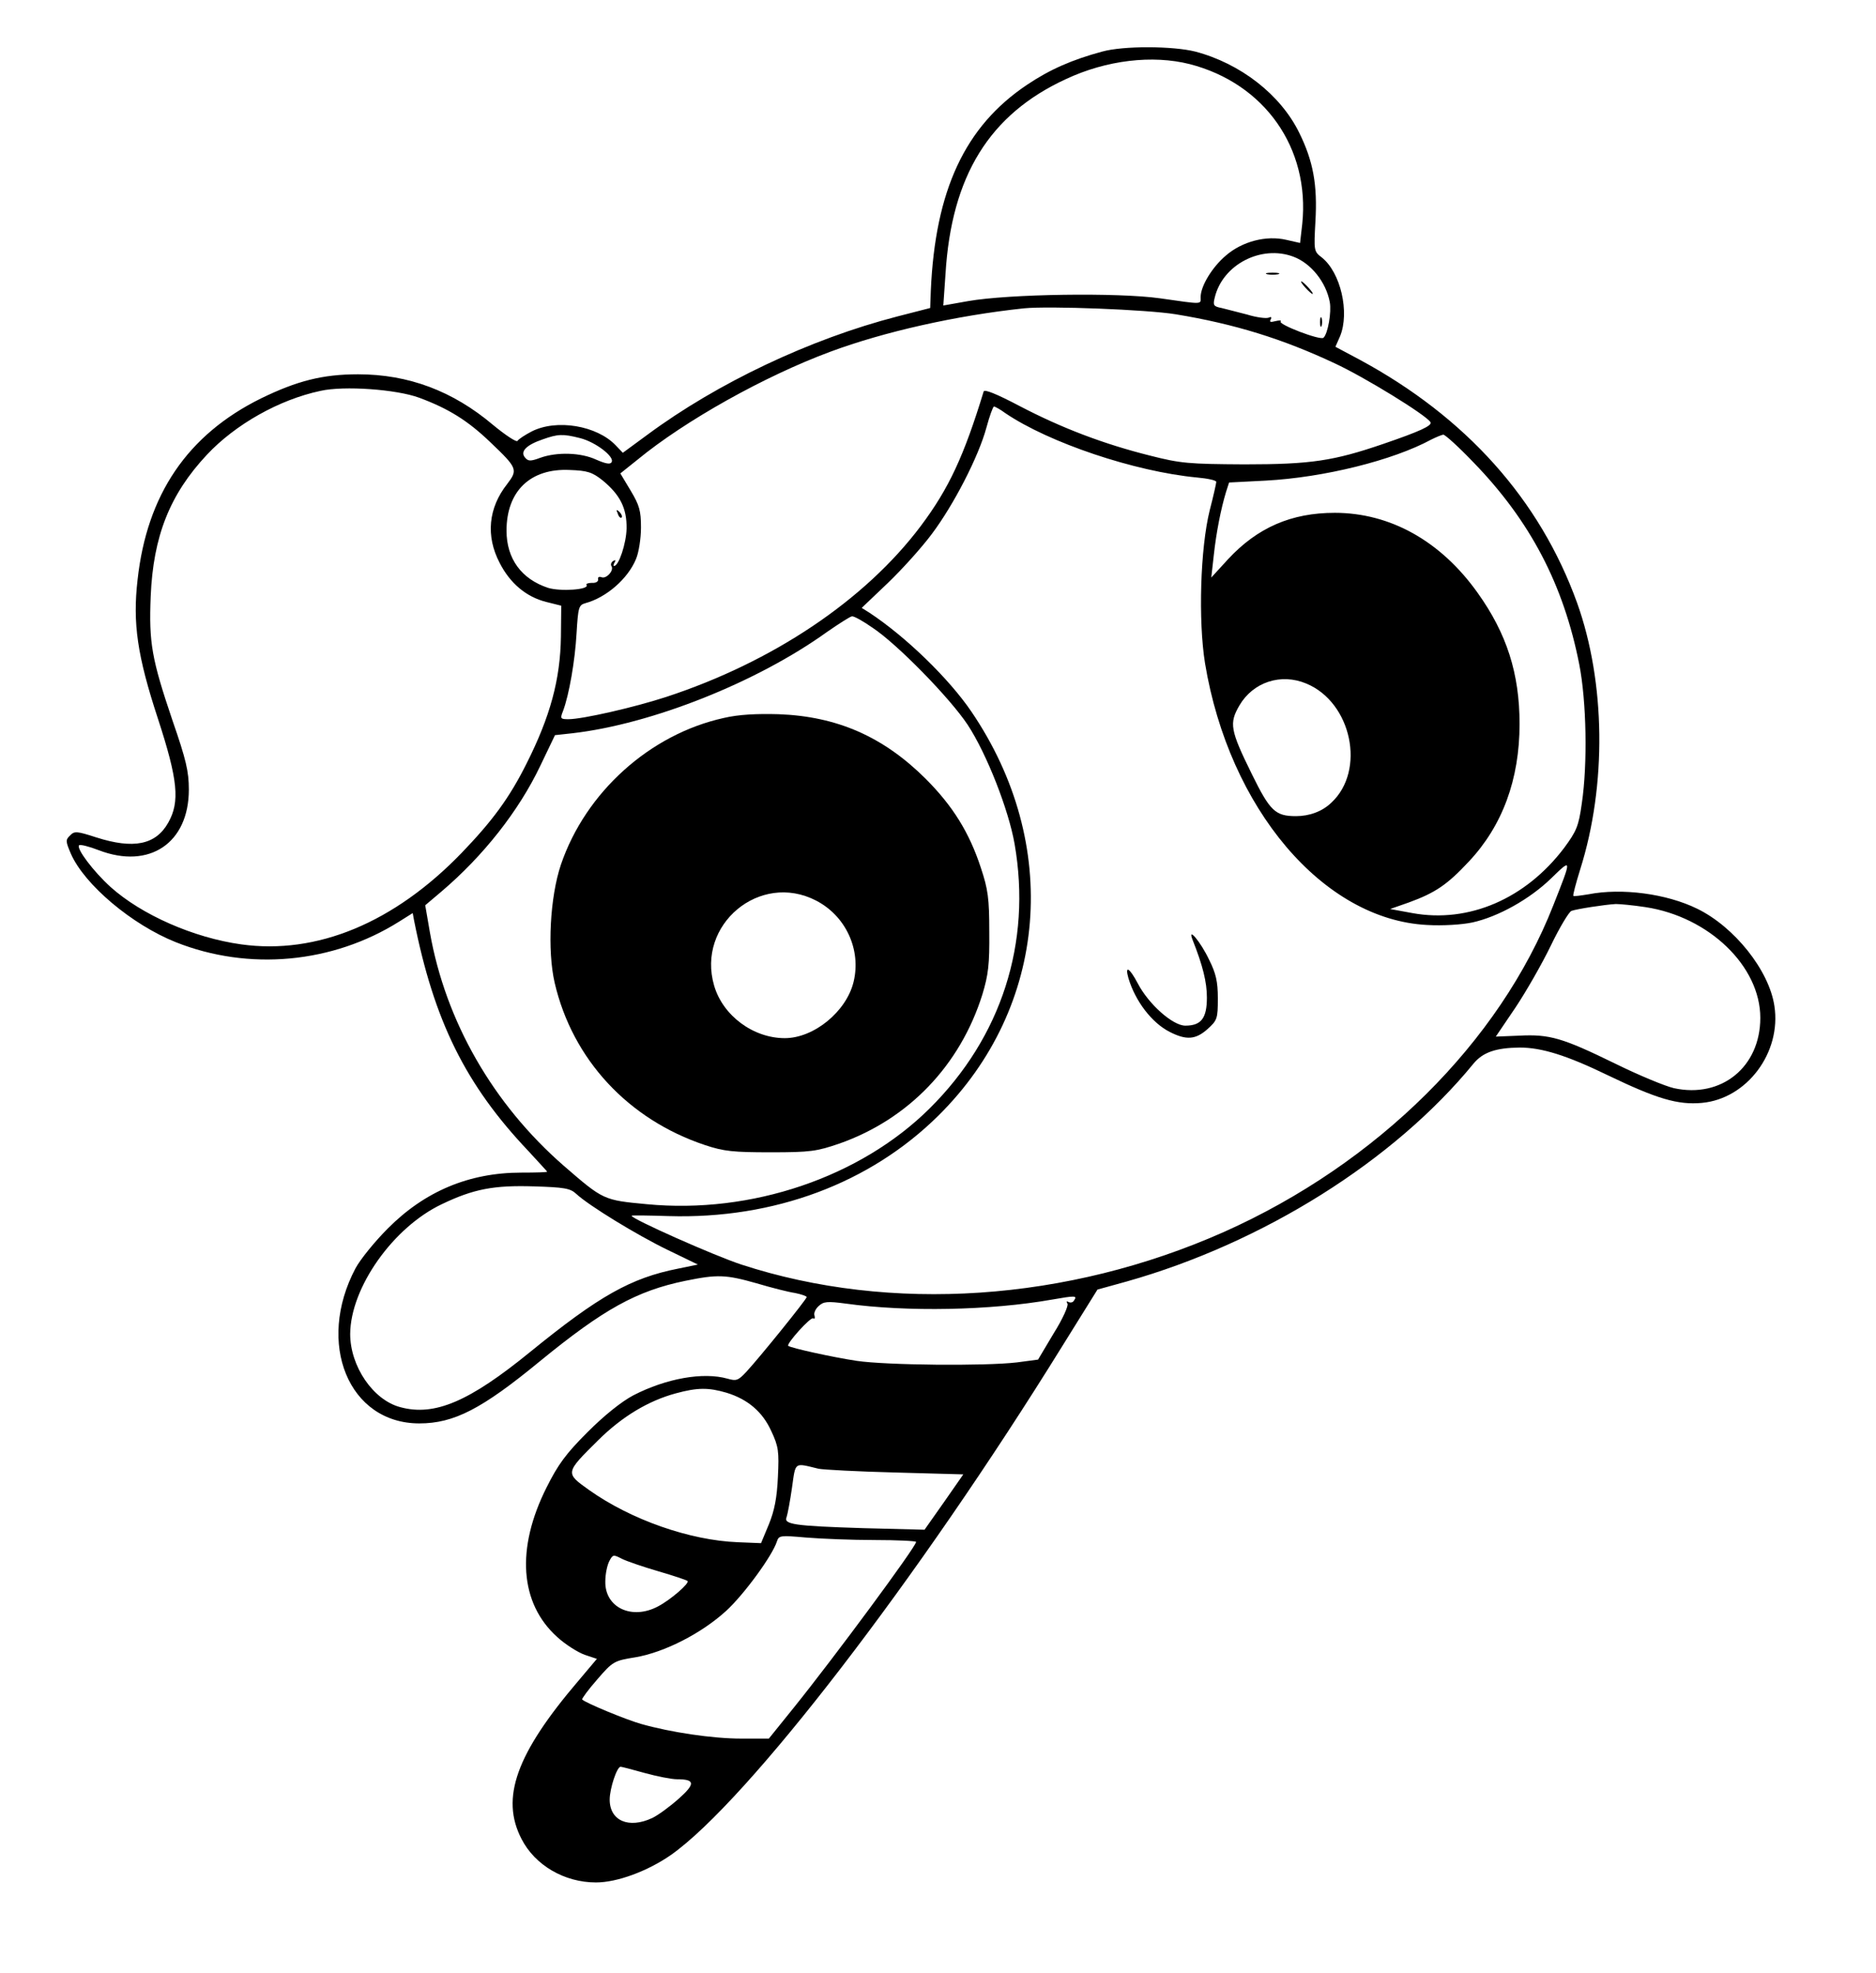 <?xml version="1.0" standalone="no"?>
<!DOCTYPE svg PUBLIC "-//W3C//DTD SVG 20010904//EN"
 "http://www.w3.org/TR/2001/REC-SVG-20010904/DTD/svg10.dtd">
<svg version="1.0" xmlns="http://www.w3.org/2000/svg"
 width="600pt" height="631pt" viewBox="0 0 600 631"
 preserveAspectRatio="xMidYMid meet">

<g transform="translate(0,631) scale(0.1,-0.1)"
fill="#000000" stroke="none">
<path d="M3525 6145 c-96 -26 -167 -57 -240 -106 -199 -133 -294 -338 -308
-659 l-2 -55 -105 -27 c-279 -72 -576 -213 -799 -378 l-79 -58 -23 24 c-60 63
-189 85 -269 44 -21 -11 -41 -24 -45 -30 -3 -5 -38 18 -78 51 -129 109 -271
162 -432 162 -113 0 -195 -21 -310 -77 -235 -116 -365 -307 -395 -580 -16
-139 -1 -243 65 -444 64 -196 71 -266 33 -333 -40 -71 -111 -85 -230 -47 -62
20 -70 21 -84 6 -15 -14 -14 -19 3 -59 44 -99 195 -226 335 -282 234 -93 502
-68 715 66 l43 27 4 -22 c64 -323 165 -527 365 -738 33 -36 61 -66 61 -67 0
-2 -37 -3 -83 -3 -167 0 -309 -60 -427 -179 -42 -42 -88 -99 -103 -127 -127
-240 -22 -496 204 -496 111 0 200 46 386 199 203 166 309 225 465 257 103 21
129 20 228 -8 47 -14 102 -28 123 -31 20 -4 37 -10 37 -13 0 -7 -152 -195
-193 -239 -26 -28 -32 -30 -60 -22 -78 22 -196 1 -301 -53 -38 -20 -93 -64
-147 -118 -69 -69 -94 -103 -131 -177 -98 -195 -86 -370 34 -478 26 -24 66
-49 88 -57 l39 -13 -59 -70 c-199 -233 -250 -375 -182 -506 43 -84 137 -139
238 -139 68 0 165 36 240 88 245 173 789 880 1252 1628 l112 180 94 26 c435
123 854 385 1109 697 30 36 71 50 147 51 71 0 151 -25 283 -89 156 -75 223
-95 300 -88 144 13 255 161 232 310 -17 114 -128 253 -247 311 -98 48 -241 67
-348 46 -25 -4 -46 -7 -48 -5 -2 2 8 40 22 85 85 269 81 598 -10 852 -119 330
-355 594 -696 778 l-77 41 15 34 c31 76 2 204 -59 252 -25 19 -25 22 -20 114
7 118 -7 194 -52 285 -60 122 -188 221 -332 259 -71 18 -230 19 -298 0z m280
-40 c240 -62 385 -269 360 -511 l-7 -61 -44 10 c-64 15 -141 -5 -193 -50 -44
-37 -81 -98 -81 -133 0 -24 10 -24 -130 -4 -135 19 -483 14 -614 -9 l-79 -14
7 101 c19 313 140 510 385 623 130 61 277 78 396 48z m332 -616 c56 -21 104
-81 116 -145 6 -32 -6 -101 -20 -114 -9 -10 -147 43 -137 52 3 4 -4 4 -17 1
-15 -4 -20 -3 -15 5 4 8 2 10 -7 6 -8 -3 -39 1 -68 10 -30 8 -67 17 -82 21
-26 5 -28 9 -22 33 25 106 149 170 252 131z m-377 -184 c189 -31 343 -79 509
-157 95 -44 292 -165 306 -188 7 -11 -35 -30 -152 -70 -158 -54 -230 -65 -443
-65 -178 1 -204 3 -302 28 -148 37 -282 88 -416 158 -76 40 -114 55 -116 47
-63 -206 -111 -310 -201 -430 -178 -237 -473 -435 -815 -547 -101 -33 -267
-71 -312 -71 -26 0 -27 2 -17 27 19 51 38 159 43 248 5 83 7 90 28 96 67 18
136 78 162 141 9 21 16 66 16 101 0 54 -5 71 -33 118 l-33 55 55 44 c152 125
406 267 616 345 172 64 403 116 620 139 81 8 393 -4 485 -19z m-2419 -267 c94
-35 155 -73 227 -142 87 -83 89 -88 54 -134 -60 -76 -69 -166 -24 -252 33 -65
85 -109 149 -125 l48 -12 -1 -99 c-2 -137 -34 -255 -110 -406 -55 -110 -109
-183 -207 -285 -216 -224 -464 -327 -706 -293 -151 21 -318 94 -418 184 -54
49 -110 123 -100 133 4 3 32 -4 63 -16 162 -62 288 23 288 194 0 58 -9 96 -52
220 -67 198 -76 249 -70 398 8 192 61 326 180 453 91 97 231 176 363 204 75
17 243 5 316 -22z m1874 -49 c140 -95 414 -187 613 -206 34 -3 62 -9 62 -14 0
-4 -9 -45 -21 -91 -30 -121 -37 -352 -15 -489 77 -465 378 -820 710 -837 51
-3 112 1 145 8 82 18 183 74 252 141 67 65 67 66 7 -86 -172 -438 -563 -826
-1054 -1045 -500 -222 -1065 -260 -1543 -104 -88 29 -351 146 -351 156 0 2 54
1 119 -1 337 -10 644 105 863 322 350 347 393 867 105 1291 -72 106 -210 240
-327 317 l-24 15 83 79 c46 44 109 114 141 157 70 93 150 248 175 341 10 37
21 67 24 67 3 0 20 -9 36 -21z m-1360 -80 c49 -12 112 -60 101 -77 -4 -8 -19
-5 -49 8 -49 23 -126 25 -179 6 -32 -12 -39 -11 -49 1 -16 19 4 40 57 58 48
17 64 18 119 4z m2856 -76 c183 -188 290 -393 340 -648 23 -117 27 -318 8
-445 -10 -72 -17 -88 -56 -141 -123 -163 -305 -242 -486 -209 l-71 13 60 21
c85 31 123 57 192 131 107 114 162 262 162 440 0 161 -41 289 -134 419 -118
166 -280 256 -457 256 -139 0 -247 -47 -341 -148 l-54 -59 8 71 c8 74 23 149
39 202 l10 31 117 6 c187 10 407 65 529 131 16 8 33 15 39 16 6 0 49 -39 95
-87z m-2784 -59 c56 -46 78 -89 77 -154 -1 -48 -25 -120 -40 -120 -3 0 -2 5 2
12 4 7 3 8 -5 4 -6 -4 -9 -12 -5 -17 8 -14 -17 -41 -32 -35 -8 3 -13 0 -11 -7
1 -7 -8 -12 -20 -11 -12 0 -20 -3 -17 -7 9 -15 -84 -21 -123 -9 -85 28 -133
93 -133 183 0 126 76 200 202 194 57 -2 72 -7 105 -33z m863 -471 c79 -52 248
-225 305 -311 61 -93 131 -272 150 -381 55 -316 -42 -618 -272 -846 -222 -220
-570 -338 -904 -306 -139 13 -139 13 -266 123 -226 197 -378 462 -428 746
l-15 87 52 44 c133 113 247 257 316 402 l47 98 55 6 c254 29 591 163 815 324
39 27 75 50 80 50 6 1 35 -15 65 -36z m1388 -179 c145 -60 191 -278 80 -381
-29 -28 -70 -43 -113 -43 -66 0 -83 16 -141 134 -70 142 -73 163 -40 220 44
75 133 104 214 70z m1085 -715 c203 -31 367 -189 367 -354 0 -157 -124 -258
-276 -225 -27 6 -112 41 -189 79 -168 82 -209 94 -306 89 l-75 -3 63 93 c34
51 85 140 113 198 28 58 58 108 66 111 16 6 106 20 142 22 13 0 56 -4 95 -10z
m-3420 -917 c41 -38 195 -132 292 -179 l97 -47 -63 -13 c-152 -30 -254 -88
-474 -267 -194 -158 -305 -206 -415 -176 -87 23 -160 131 -160 234 1 148 137
341 293 415 102 49 167 61 295 57 96 -3 116 -6 135 -24z m1592 -341 c-3 -6
-11 -8 -17 -5 -7 4 -8 2 -4 -5 4 -6 -15 -49 -44 -95 l-50 -84 -68 -9 c-103
-12 -417 -9 -512 5 -79 12 -210 41 -219 48 -7 6 72 94 80 88 5 -3 6 1 4 9 -3
7 3 21 13 30 16 15 28 16 88 8 195 -27 461 -22 659 13 75 13 81 13 70 -3z
m-1111 -295 c68 -21 115 -61 143 -123 23 -49 25 -65 21 -146 -3 -67 -11 -108
-29 -152 l-25 -60 -74 3 c-154 6 -342 72 -476 167 -77 55 -77 54 30 160 76 75
159 125 247 149 70 19 105 19 163 2z m294 -243 c15 -3 125 -9 245 -12 l218 -6
-62 -89 -62 -88 -196 5 c-222 7 -256 12 -245 36 3 9 11 51 17 93 12 85 6 80
85 61z m180 -228 c72 0 132 -3 132 -6 0 -15 -260 -367 -392 -531 l-79 -98 -88
0 c-92 0 -226 20 -321 47 -49 14 -177 67 -188 78 -2 2 19 31 48 64 50 58 54
60 122 71 94 16 212 77 290 148 58 53 149 178 163 223 6 19 12 19 93 12 48 -4
147 -8 220 -8z m-692 -100 c48 -14 90 -28 93 -31 7 -7 -54 -60 -94 -81 -84
-45 -171 -4 -169 80 0 23 6 52 13 65 11 21 13 21 40 7 16 -8 69 -26 117 -40z
m-44 -645 c40 -11 86 -20 103 -20 58 0 60 -14 6 -62 -28 -25 -66 -53 -85 -62
-75 -35 -136 -9 -136 59 0 35 23 105 35 105 3 0 38 -9 77 -20z"/>
<path d="M4053 5433 c9 -2 25 -2 35 0 9 3 1 5 -18 5 -19 0 -27 -2 -17 -5z"/>
<path d="M4175 5390 c10 -11 20 -20 23 -20 3 0 -3 9 -13 20 -10 11 -20 20 -23
20 -3 0 3 -9 13 -20z"/>
<path d="M4222 5280 c0 -14 2 -19 5 -12 2 6 2 18 0 25 -3 6 -5 1 -5 -13z"/>
<path d="M3814 3305 c33 -83 46 -136 46 -185 0 -66 -18 -90 -69 -90 -40 0
-117 68 -152 135 -27 51 -42 59 -30 17 22 -74 75 -143 132 -172 53 -27 83 -25
121 9 31 28 33 33 33 98 0 54 -6 80 -28 124 -27 57 -70 108 -53 64z"/>
<path d="M1976 4667 c3 -10 9 -15 12 -12 3 3 0 11 -7 18 -10 9 -11 8 -5 -6z"/>
<path d="M2315 4014 c-236 -52 -442 -237 -521 -469 -35 -104 -44 -274 -20
-378 57 -245 235 -437 481 -519 60 -20 90 -23 210 -23 127 0 147 3 220 28 221
78 386 250 457 477 19 63 23 96 22 200 0 107 -4 136 -27 205 -37 113 -90 198
-177 285 -135 134 -282 199 -470 206 -71 2 -128 -1 -175 -12z m295 -584 c95
-49 145 -157 120 -260 -23 -95 -127 -180 -220 -180 -101 0 -198 72 -226 168
-57 195 146 365 326 272z"/>
</g>
</svg>
